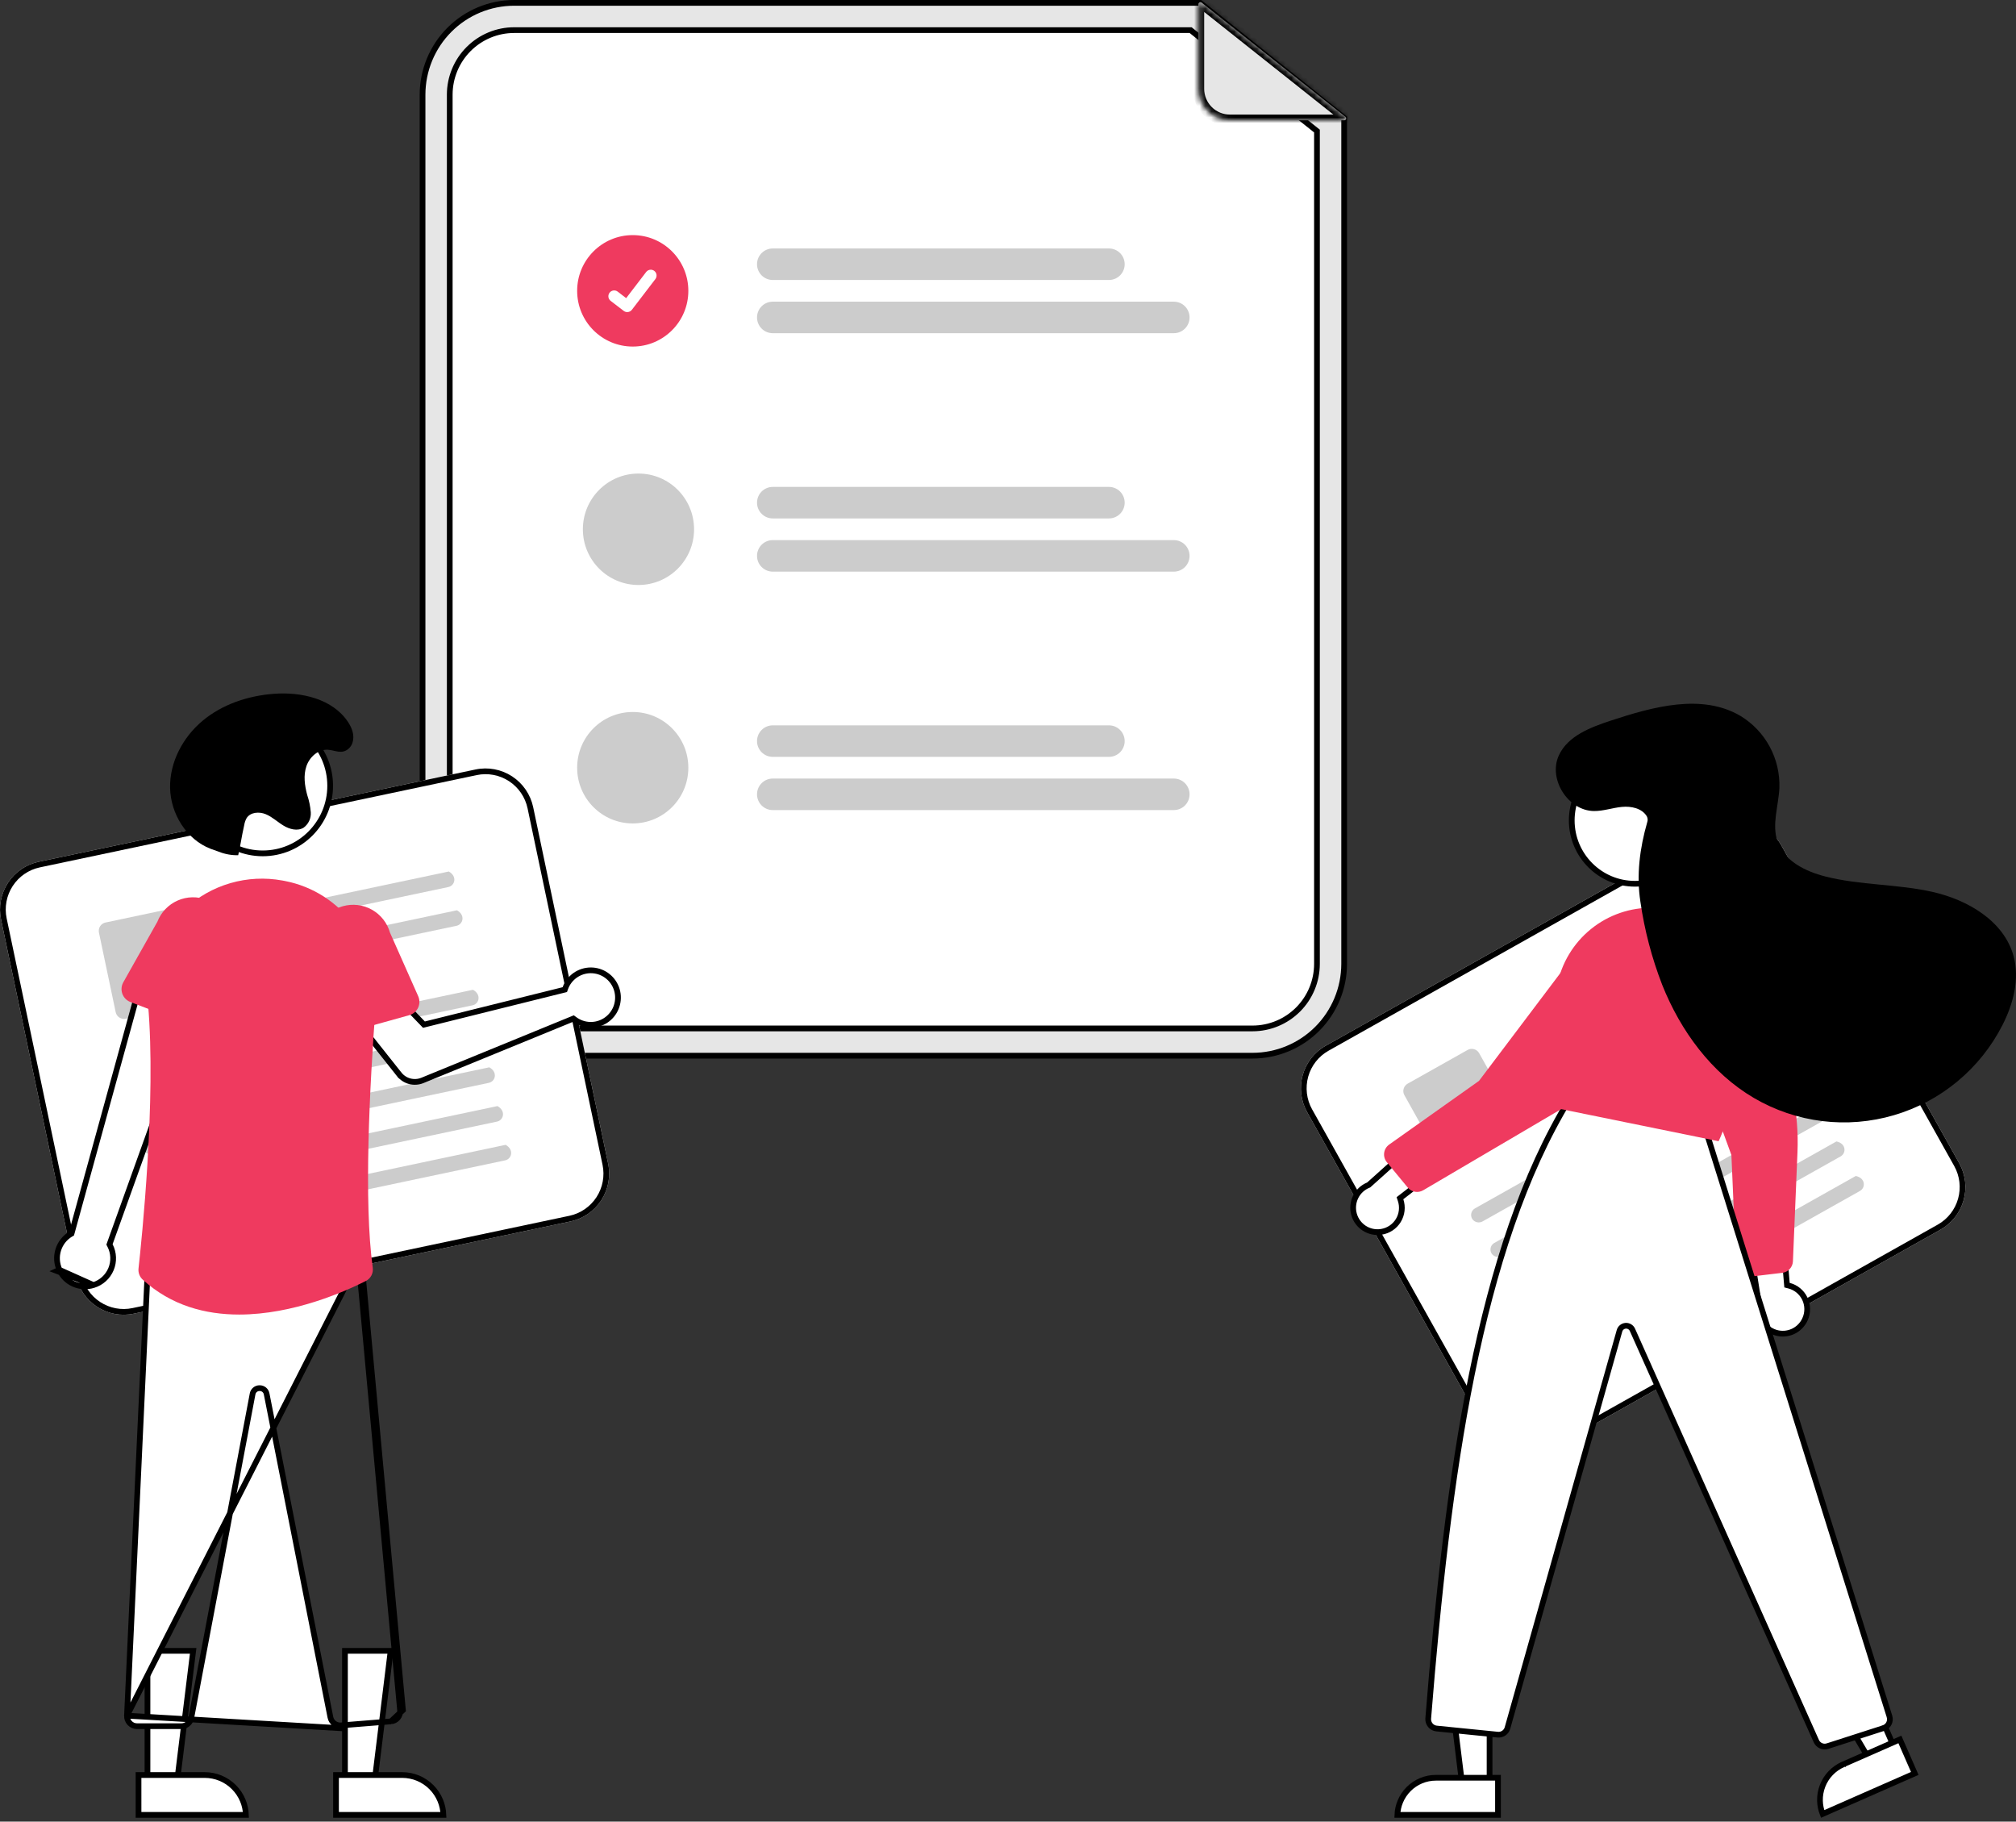 <svg width="352" height="318" viewBox="0 0 352 318" fill="none" xmlns="http://www.w3.org/2000/svg">
<rect x="0" y="0" width="352" height="318" fill="#333333" stroke="none"/>
<g clip-path="url(#clip0)">
<path d="M218.703 184.291H89.77C85.531 184.286 81.466 182.596 78.468 179.592C75.47 176.587 73.783 172.514 73.778 168.264V16.526C73.783 12.277 75.47 8.203 78.468 5.199C81.466 2.195 85.531 0.505 89.77 0.5H209.546L234.695 20.587V168.264C234.69 172.513 233.004 176.587 230.005 179.592C227.007 182.596 222.942 184.286 218.703 184.291Z" fill="#E6E6E6" stroke="black"/>
<path d="M81.823 8.561C83.931 6.449 86.789 5.261 89.77 5.258H207.886L229.947 22.879V168.264C229.944 171.252 228.758 174.117 226.65 176.229C224.542 178.342 221.684 179.53 218.703 179.533H89.77C86.79 179.53 83.931 178.342 81.823 176.229C79.715 174.117 78.529 171.252 78.526 168.264V16.526C78.529 13.538 79.715 10.674 81.823 8.561Z" fill="white" stroke="black"/>
<path d="M193.626 48.879H134.924C134.564 48.879 134.207 48.808 133.874 48.669C133.54 48.531 133.238 48.328 132.983 48.073C132.728 47.817 132.525 47.514 132.387 47.18C132.249 46.846 132.178 46.488 132.178 46.127C132.178 45.766 132.249 45.408 132.387 45.074C132.525 44.74 132.728 44.437 132.983 44.181C133.238 43.925 133.54 43.723 133.874 43.584C134.207 43.446 134.564 43.375 134.924 43.375H193.626C193.987 43.375 194.344 43.446 194.677 43.584C195.01 43.723 195.313 43.925 195.568 44.181C195.823 44.437 196.025 44.74 196.163 45.074C196.301 45.408 196.372 45.766 196.372 46.127C196.372 46.488 196.301 46.846 196.163 47.18C196.025 47.514 195.823 47.817 195.568 48.073C195.313 48.328 195.01 48.531 194.677 48.669C194.344 48.808 193.987 48.879 193.626 48.879Z" fill="#CCCCCC"/>
<path d="M204.955 58.167H134.924C134.196 58.167 133.498 57.877 132.983 57.361C132.468 56.845 132.178 56.145 132.178 55.415C132.178 54.685 132.468 53.985 132.983 53.469C133.498 52.953 134.196 52.663 134.924 52.663H204.955C205.683 52.663 206.381 52.953 206.896 53.469C207.412 53.985 207.701 54.685 207.701 55.415C207.701 56.145 207.412 56.845 206.896 57.361C206.381 57.877 205.683 58.167 204.955 58.167Z" fill="#CCCCCC"/>
<path d="M193.626 90.503H134.924C134.196 90.503 133.498 90.213 132.983 89.697C132.468 89.181 132.178 88.481 132.178 87.751C132.178 87.021 132.468 86.321 132.983 85.805C133.498 85.289 134.196 84.999 134.924 84.999H193.626C194.355 84.999 195.053 85.289 195.568 85.805C196.083 86.321 196.372 87.021 196.372 87.751C196.372 88.481 196.083 89.181 195.568 89.697C195.053 90.213 194.355 90.503 193.626 90.503Z" fill="#CCCCCC"/>
<path d="M204.955 99.791H134.924C134.196 99.791 133.498 99.501 132.983 98.985C132.468 98.469 132.178 97.769 132.178 97.039C132.178 96.309 132.468 95.609 132.983 95.093C133.498 94.577 134.196 94.287 134.924 94.287H204.955C205.683 94.287 206.381 94.577 206.896 95.093C207.412 95.609 207.701 96.309 207.701 97.039C207.701 97.769 207.412 98.469 206.896 98.985C206.381 99.501 205.683 99.791 204.955 99.791Z" fill="#CCCCCC"/>
<path d="M193.626 132.128H134.924C134.196 132.128 133.498 131.838 132.983 131.321C132.468 130.805 132.178 130.105 132.178 129.376C132.178 128.646 132.468 127.946 132.983 127.43C133.498 126.913 134.196 126.623 134.924 126.623H193.626C194.355 126.623 195.053 126.913 195.568 127.43C196.083 127.946 196.372 128.646 196.372 129.376C196.372 130.105 196.083 130.805 195.568 131.321C195.053 131.838 194.355 132.128 193.626 132.128Z" fill="#CCCCCC"/>
<path d="M204.955 141.416H134.924C134.196 141.416 133.498 141.126 132.983 140.61C132.468 140.093 132.178 139.393 132.178 138.664C132.178 137.934 132.468 137.234 132.983 136.718C133.498 136.202 134.196 135.912 134.924 135.912H204.955C205.683 135.912 206.381 136.202 206.896 136.718C207.412 137.234 207.701 137.934 207.701 138.664C207.701 139.393 207.412 140.093 206.896 140.61C206.381 141.126 205.683 141.416 204.955 141.416Z" fill="#CCCCCC"/>
<path d="M110.48 60.498C115.84 60.498 120.186 56.143 120.186 50.771C120.186 45.399 115.84 41.044 110.48 41.044C105.119 41.044 100.773 45.399 100.773 50.771C100.773 56.143 105.119 60.498 110.48 60.498Z" fill="#EF3A5F"/>
<path d="M109.518 54.481C109.299 54.482 109.087 54.411 108.912 54.28L108.901 54.272L106.62 52.523C106.407 52.359 106.267 52.117 106.232 51.85C106.197 51.583 106.269 51.313 106.433 51.099C106.596 50.886 106.838 50.746 107.104 50.71C107.371 50.675 107.64 50.747 107.853 50.911L109.331 52.046L112.823 47.481C112.904 47.376 113.004 47.287 113.12 47.22C113.235 47.153 113.362 47.11 113.494 47.093C113.626 47.075 113.76 47.084 113.889 47.118C114.017 47.153 114.138 47.212 114.243 47.293L114.244 47.294L114.222 47.324L114.244 47.294C114.457 47.458 114.597 47.7 114.632 47.967C114.667 48.234 114.595 48.504 114.432 48.718L110.325 54.084C110.23 54.208 110.108 54.308 109.968 54.377C109.828 54.445 109.674 54.481 109.518 54.48L109.518 54.481Z" fill="white"/>
<path d="M111.479 102.122C116.84 102.122 121.186 97.767 121.186 92.395C121.186 87.023 116.84 82.668 111.479 82.668C106.118 82.668 101.772 87.023 101.772 92.395C101.772 97.767 106.118 102.122 111.479 102.122Z" fill="#CCCCCC"/>
<path d="M110.48 143.746C115.84 143.746 120.186 139.392 120.186 134.02C120.186 128.648 115.84 124.293 110.48 124.293C105.119 124.293 100.773 128.648 100.773 134.02C100.773 139.392 105.119 143.746 110.48 143.746Z" fill="#CCCCCC"/>
<mask id="path-13-inside-1" fill="white">
<path d="M234.699 21.001H214.745C213.288 21.001 211.891 20.421 210.861 19.389C209.831 18.357 209.252 16.957 209.252 15.497V0.729C209.252 0.664 209.271 0.6 209.305 0.546C209.339 0.491 209.388 0.447 209.446 0.419C209.504 0.391 209.569 0.379 209.633 0.387C209.697 0.394 209.758 0.419 209.809 0.459L234.912 20.388C234.968 20.432 235.009 20.493 235.029 20.561C235.049 20.63 235.047 20.703 235.023 20.77C235 20.838 234.956 20.896 234.898 20.938C234.84 20.979 234.771 21.001 234.699 21.001Z"/>
</mask>
<path d="M234.699 21.001H214.745C213.288 21.001 211.891 20.421 210.861 19.389C209.831 18.357 209.252 16.957 209.252 15.497V0.729C209.252 0.664 209.271 0.6 209.305 0.546C209.339 0.491 209.388 0.447 209.446 0.419C209.504 0.391 209.569 0.379 209.633 0.387C209.697 0.394 209.758 0.419 209.809 0.459L234.912 20.388C234.968 20.432 235.009 20.493 235.029 20.561C235.049 20.63 235.047 20.703 235.023 20.77C235 20.838 234.956 20.896 234.898 20.938C234.84 20.979 234.771 21.001 234.699 21.001Z" fill="#E6E6E6"/>
<path d="M234.699 21.001L234.699 20.001H234.699V21.001ZM214.745 21.001V22.001V21.001ZM209.252 0.729H210.252V0.728L209.252 0.729ZM209.809 0.459L210.431 -0.324L210.431 -0.324L209.809 0.459ZM234.912 20.388L234.291 21.171L234.291 21.171L234.912 20.388ZM234.699 20.001H214.745V22.001H234.699V20.001ZM214.745 20.001C213.554 20.001 212.412 19.527 211.569 18.683L210.153 20.096C211.371 21.316 213.022 22.001 214.745 22.001V20.001ZM211.569 18.683C210.726 17.838 210.252 16.692 210.252 15.497H208.252C208.252 17.221 208.936 18.876 210.153 20.096L211.569 18.683ZM210.252 15.497V0.729H208.252V15.497H210.252ZM210.252 0.728C210.252 0.851 210.218 0.972 210.153 1.076L208.457 0.015C208.323 0.229 208.252 0.476 208.252 0.729L210.252 0.728ZM210.153 1.076C210.087 1.181 209.994 1.265 209.882 1.319L209.01 -0.481C208.783 -0.371 208.591 -0.199 208.457 0.015L210.153 1.076ZM209.882 1.319C209.771 1.373 209.647 1.394 209.524 1.381L209.743 -0.607C209.492 -0.635 209.238 -0.591 209.01 -0.481L209.882 1.319ZM209.524 1.381C209.4 1.367 209.284 1.319 209.187 1.242L210.431 -0.324C210.233 -0.481 209.994 -0.58 209.743 -0.607L209.524 1.381ZM209.187 1.242L234.291 21.171L235.534 19.604L210.431 -0.324L209.187 1.242ZM234.291 21.171C234.184 21.086 234.106 20.97 234.069 20.84L235.989 20.282C235.912 20.015 235.753 19.778 235.534 19.604L234.291 21.171ZM234.069 20.84C234.031 20.709 234.034 20.57 234.079 20.442L235.968 21.099C236.06 20.835 236.067 20.55 235.989 20.282L234.069 20.84ZM234.079 20.442C234.123 20.314 234.207 20.202 234.318 20.123L235.478 21.752C235.706 21.59 235.877 21.362 235.968 21.099L234.079 20.442ZM234.318 20.123C234.429 20.044 234.562 20.001 234.699 20.001L234.699 22.001C234.979 22.001 235.251 21.914 235.478 21.752L234.318 20.123Z" fill="black" mask="url(#path-13-inside-1)"/>
<path d="M99.623 213.221L23.339 229.334C21.135 229.797 18.837 229.365 16.95 228.133C15.063 226.9 13.741 224.968 13.274 222.76L0.184 160.527C-0.278 158.318 0.153 156.015 1.383 154.125C2.613 152.234 4.541 150.909 6.745 150.441L83.028 134.328C85.233 133.865 87.531 134.297 89.418 135.53C91.304 136.762 92.626 138.694 93.094 140.903L106.184 203.135C106.646 205.344 106.214 207.647 104.985 209.538C103.755 211.429 101.826 212.753 99.623 213.221Z" fill="white"/>
<path d="M99.623 213.221L23.339 229.334C21.135 229.797 18.837 229.365 16.95 228.133C15.063 226.9 13.741 224.968 13.274 222.76L0.184 160.527C-0.278 158.318 0.153 156.015 1.383 154.125C2.613 152.234 4.541 150.909 6.745 150.441L83.028 134.328C85.233 133.865 87.531 134.297 89.418 135.53C91.304 136.762 92.626 138.694 93.094 140.903L106.184 203.135C106.646 205.344 106.214 207.647 104.985 209.538C103.755 211.429 101.826 212.753 99.623 213.221ZM6.951 151.421C5.007 151.834 3.305 153.003 2.22 154.671C1.135 156.34 0.754 158.371 1.162 160.321L14.252 222.553C14.664 224.501 15.831 226.206 17.495 227.294C19.16 228.381 21.188 228.763 23.133 228.354L99.417 212.241C101.361 211.828 103.062 210.659 104.148 208.991C105.233 207.323 105.613 205.291 105.206 203.342L92.115 141.109C91.703 139.161 90.537 137.456 88.872 136.368C87.207 135.281 85.18 134.9 83.234 135.308L6.951 151.421Z" fill="black"/>
<path d="M78.288 154.848L39.789 162.98C39.452 163.058 39.098 163.006 38.798 162.832C38.499 162.659 38.276 162.378 38.175 162.047C38.129 161.874 38.118 161.694 38.144 161.517C38.17 161.339 38.231 161.169 38.325 161.017C38.418 160.864 38.542 160.733 38.688 160.63C38.834 160.526 38.999 160.454 39.174 160.417L78.364 152.14C79.894 153.004 79.41 154.611 78.288 154.848L78.288 154.848Z" fill="#CCCCCC"/>
<path d="M79.712 161.615L41.212 169.747C40.875 169.826 40.521 169.773 40.222 169.6C39.922 169.426 39.699 169.146 39.598 168.814C39.552 168.641 39.542 168.461 39.567 168.284C39.593 168.107 39.655 167.937 39.748 167.784C39.842 167.632 39.965 167.5 40.111 167.397C40.257 167.294 40.422 167.221 40.597 167.185L79.787 158.907C81.317 159.771 80.834 161.378 79.711 161.615L79.712 161.615Z" fill="#CCCCCC"/>
<path d="M33.7 175.358L21.951 177.84C21.567 177.92 21.167 177.845 20.839 177.631C20.51 177.416 20.28 177.08 20.199 176.695L17.276 162.801C17.196 162.416 17.271 162.016 17.485 161.687C17.699 161.357 18.035 161.127 18.418 161.045L30.168 158.564C30.552 158.483 30.951 158.558 31.28 158.773C31.608 158.987 31.838 159.324 31.92 159.708L34.842 173.602C34.923 173.987 34.848 174.388 34.634 174.717C34.419 175.046 34.084 175.277 33.7 175.358V175.358Z" fill="#CCCCCC"/>
<path d="M82.514 175.495L23.757 187.905C23.42 187.984 23.066 187.931 22.767 187.758C22.467 187.585 22.244 187.304 22.143 186.972C22.097 186.8 22.087 186.619 22.112 186.442C22.138 186.265 22.2 186.095 22.293 185.942C22.387 185.79 22.51 185.658 22.656 185.555C22.802 185.452 22.967 185.38 23.142 185.343L82.59 172.786C84.121 173.65 83.637 175.258 82.514 175.495Z" fill="#CCCCCC"/>
<path d="M83.938 182.264L25.181 194.675C24.844 194.753 24.49 194.7 24.191 194.527C23.891 194.354 23.668 194.073 23.567 193.742C23.521 193.569 23.51 193.388 23.536 193.211C23.562 193.034 23.623 192.864 23.717 192.712C23.81 192.559 23.934 192.427 24.08 192.324C24.226 192.221 24.391 192.149 24.566 192.112L84.014 179.555C85.544 180.419 85.061 182.027 83.938 182.264Z" fill="#CCCCCC"/>
<path d="M85.361 189.029L26.604 201.439C26.267 201.518 25.913 201.465 25.613 201.292C25.314 201.119 25.091 200.838 24.99 200.506C24.944 200.333 24.933 200.153 24.959 199.976C24.985 199.799 25.046 199.629 25.14 199.476C25.233 199.324 25.357 199.192 25.503 199.089C25.649 198.986 25.814 198.914 25.989 198.877L85.437 186.32C86.967 187.184 86.484 188.791 85.361 189.029Z" fill="#CCCCCC"/>
<path d="M86.785 195.797L28.028 208.208C27.691 208.286 27.337 208.234 27.037 208.06C26.738 207.887 26.515 207.606 26.414 207.275C26.368 207.102 26.357 206.922 26.383 206.745C26.409 206.567 26.47 206.397 26.564 206.245C26.657 206.092 26.78 205.961 26.927 205.858C27.073 205.754 27.238 205.682 27.413 205.645L86.861 193.089C88.391 193.953 87.907 195.56 86.785 195.797Z" fill="#CCCCCC"/>
<path d="M88.208 202.562L29.451 214.973C29.114 215.051 28.76 214.999 28.46 214.826C28.16 214.652 27.938 214.372 27.837 214.04C27.791 213.867 27.78 213.687 27.806 213.51C27.831 213.333 27.893 213.163 27.986 213.01C28.08 212.858 28.203 212.726 28.349 212.623C28.495 212.52 28.661 212.447 28.835 212.411L88.284 199.854C89.814 200.718 89.33 202.325 88.208 202.562Z" fill="#CCCCCC"/>
<path d="M98.709 172.506C98.793 172.272 98.895 172.044 99.015 171.826L99.016 171.824C99.487 170.981 100.203 170.302 101.068 169.877C101.933 169.452 102.907 169.301 103.86 169.444C104.813 169.587 105.7 170.017 106.403 170.678C107.106 171.339 107.592 172.198 107.796 173.143C107.999 174.087 107.911 175.071 107.543 175.964C107.175 176.857 106.545 177.617 105.736 178.141C104.927 178.666 103.978 178.932 103.015 178.903C102.052 178.874 101.12 178.552 100.344 177.979L100.118 177.813L99.858 177.919L73.756 188.607C73.056 188.894 72.281 188.945 71.549 188.753C70.817 188.562 70.167 188.137 69.696 187.543L69.304 187.854L69.696 187.543L63.353 179.546L69.945 174.644L73.824 178.665L74.024 178.873L74.305 178.803L98.359 172.822L98.618 172.757L98.709 172.506Z" fill="white" stroke="black"/>
<path d="M16.323 224.333L16.326 224.332C17.006 224.122 17.631 223.765 18.159 223.286C18.686 222.807 19.102 222.217 19.378 221.56C19.654 220.902 19.782 220.191 19.754 219.478C19.726 218.765 19.543 218.067 19.216 217.433L19.117 217.24L19.19 217.035L35.544 171.487L25.08 169.628L12.544 215.152L12.491 215.344L12.32 215.447C11.293 216.067 10.529 217.043 10.172 218.191C9.815 219.339 9.89 220.577 10.384 221.673M16.323 224.333L10.384 221.673M16.323 224.333C15.18 224.695 13.944 224.624 12.849 224.134C11.755 223.644 10.877 222.768 10.384 221.673M16.323 224.333L9.928 221.878L10.384 221.673" fill="white" stroke="black"/>
<path d="M34.112 179.282L22.762 174.917C22.439 174.793 22.146 174.6 21.904 174.353C21.663 174.105 21.477 173.808 21.36 173.482C21.242 173.156 21.197 172.808 21.226 172.463C21.255 172.117 21.358 171.782 21.528 171.48L27.482 160.901C28.126 159.249 29.397 157.92 31.017 157.206C32.636 156.491 34.473 156.45 36.123 157.09C37.773 157.73 39.103 159 39.821 160.621C40.538 162.242 40.585 164.082 39.951 165.738L37.324 177.555C37.249 177.894 37.102 178.212 36.893 178.488C36.684 178.764 36.418 178.992 36.113 179.156C35.808 179.32 35.472 179.416 35.126 179.438C34.781 179.46 34.435 179.407 34.112 179.282V179.282Z" fill="#EF3A5F"/>
<path d="M68.208 288.191L65.417 310.872L60.232 310.873L60.231 288.191L68.208 288.191Z" fill="white" stroke="black"/>
<path d="M58.669 316.824L58.669 309.868L70.235 309.868H70.235H70.235C71.179 309.868 72.114 310.054 72.986 310.416C73.858 310.778 74.651 311.309 75.318 311.978C75.986 312.647 76.516 313.441 76.877 314.315C77.207 315.112 77.39 315.962 77.42 316.823L58.669 316.824Z" fill="white" stroke="black"/>
<path d="M33.726 288.191L30.934 310.872L25.75 310.873L25.749 288.191L33.726 288.191Z" fill="white" stroke="black"/>
<path d="M24.187 316.824L24.186 309.868L35.752 309.868H35.752H35.753C36.697 309.868 37.631 310.054 38.504 310.416C39.376 310.778 40.168 311.309 40.836 311.978C41.504 312.647 42.033 313.441 42.395 314.315C42.724 315.112 42.908 315.962 42.938 316.823L24.187 316.824Z" fill="white" stroke="black"/>
<path d="M22.172 299.504L22.172 299.504C22.161 299.741 22.198 299.978 22.281 300.201C22.364 300.423 22.491 300.626 22.654 300.798C22.817 300.97 23.014 301.106 23.231 301.2C23.449 301.293 23.683 301.341 23.919 301.341H31.672C32.077 301.34 32.469 301.199 32.782 300.941C33.095 300.684 33.309 300.326 33.388 299.928C33.388 299.927 33.389 299.926 33.389 299.926L44.102 243.35C44.102 243.349 44.102 243.347 44.103 243.345C44.153 243.057 44.304 242.796 44.53 242.609C44.754 242.423 45.037 242.323 45.328 242.327C45.618 242.322 45.901 242.421 46.126 242.604C46.352 242.789 46.504 243.048 46.556 243.335C46.556 243.337 46.557 243.339 46.557 243.341L57.694 299.805C57.694 299.805 57.694 299.806 57.694 299.807C57.781 300.225 58.017 300.598 58.357 300.854C58.699 301.111 59.121 301.234 59.547 301.201L59.547 301.2M22.172 299.504L59.587 301.699L59.547 301.2M22.172 299.504L25.834 220.677L62.573 219.717M22.172 299.504L63.028 219.205M59.547 301.2L68.255 300.503L59.547 301.2ZM62.573 219.717L69.857 298.588L69.857 298.589C69.879 298.82 69.855 299.054 69.785 299.276C69.716 299.498 69.604 299.704 69.455 299.882C69.306 300.06 69.123 300.207 68.917 300.313C68.711 300.42 68.486 300.484 68.255 300.503L70.355 298.542L63.028 219.205M62.573 219.717L63.041 219.705L63.028 219.205M62.573 219.717L62.53 219.251L63.028 219.205" fill="white" stroke="black"/>
<path d="M57.649 137.173C57.649 143.691 52.377 148.973 45.875 148.973C39.373 148.973 34.101 143.691 34.101 137.173C34.101 130.655 39.373 125.373 45.875 125.373C52.377 125.373 57.649 130.655 57.649 137.173Z" fill="white" stroke="black"/>
<path d="M41.759 229.482C35.909 229.482 29.9 227.941 24.919 223.385C24.654 223.144 24.449 222.844 24.321 222.509C24.194 222.174 24.147 221.814 24.184 221.457C24.718 216.656 27.304 191.87 25.847 175.313C25.563 172.22 26 169.103 27.124 166.209C28.247 163.314 30.027 160.721 32.322 158.634C34.577 156.552 37.284 155.023 40.229 154.168C43.175 153.313 46.278 153.156 49.294 153.709H49.294C49.447 153.737 49.6 153.766 49.753 153.795C59.58 155.701 66.407 164.814 65.635 174.994C64.507 189.847 63.497 209.938 65.084 221.3C65.149 221.765 65.068 222.239 64.852 222.656C64.636 223.072 64.295 223.41 63.877 223.623C60.266 225.451 51.22 229.482 41.759 229.482Z" fill="#EF3A5F"/>
<path d="M57.776 180.168C57.487 179.976 57.244 179.724 57.062 179.429C56.88 179.134 56.764 178.803 56.721 178.459L55.226 166.445C54.751 164.737 54.972 162.909 55.84 161.364C56.708 159.818 58.151 158.68 59.855 158.2C61.559 157.719 63.383 157.935 64.928 158.801C66.473 159.666 67.612 161.11 68.096 162.816L73.022 173.914C73.162 174.23 73.233 174.574 73.23 174.92C73.226 175.267 73.147 175.609 73 175.922C72.852 176.236 72.639 176.514 72.375 176.737C72.11 176.961 71.801 177.125 71.468 177.218L59.755 180.484C59.422 180.577 59.073 180.597 58.731 180.542C58.389 180.488 58.063 180.36 57.776 180.168Z" fill="#EF3A5F"/>
<path d="M41.59 149.299C40.428 149.321 39.274 149.111 38.193 148.683C37.718 148.5 37.224 148.349 36.75 148.165C32.559 146.542 29.798 142.069 29.699 137.568C29.6 133.067 31.926 128.698 35.38 125.818C38.835 122.939 43.309 121.461 47.789 121.119C52.615 120.751 58.049 121.977 60.745 126.004C61.463 127.076 61.965 128.377 61.54 129.671C61.413 130.062 61.185 130.412 60.88 130.687C59.676 131.761 58.475 130.953 57.248 130.882C55.56 130.784 54.045 132.153 53.5 133.756C52.955 135.36 53.195 137.125 53.635 138.76C53.97 139.744 54.181 140.766 54.264 141.803C54.299 142.323 54.202 142.843 53.98 143.314C53.759 143.786 53.421 144.192 52.999 144.496C51.944 145.135 50.56 144.765 49.505 144.128C48.45 143.49 47.538 142.603 46.398 142.134C45.259 141.665 43.728 141.769 43.064 142.81C42.853 143.188 42.711 143.601 42.643 144.029C42.048 146.744 42.185 146.584 41.59 149.299V149.299Z" fill="black"/>
<path d="M338.832 214.652L270.838 252.871C268.872 253.973 266.551 254.249 264.382 253.637C262.214 253.026 260.376 251.578 259.272 249.611L228.223 194.141C227.123 192.171 226.848 189.845 227.458 187.672C228.068 185.499 229.513 183.658 231.476 182.551L299.47 144.332C301.436 143.23 303.757 142.955 305.926 143.566C308.094 144.177 309.932 145.625 311.036 147.593L342.085 203.062C343.185 205.032 343.46 207.359 342.85 209.531C342.24 211.704 340.795 213.546 338.832 214.652Z" fill="white"/>
<path d="M338.832 214.652L270.838 252.871C268.872 253.973 266.551 254.249 264.382 253.637C262.214 253.026 260.376 251.578 259.272 249.611L228.223 194.141C227.123 192.171 226.848 189.845 227.458 187.672C228.068 185.499 229.513 183.658 231.476 182.551L299.47 144.332C301.436 143.23 303.757 142.955 305.926 143.566C308.094 144.177 309.932 145.625 311.036 147.593L342.085 203.062C343.185 205.032 343.46 207.359 342.85 209.531C342.24 211.704 340.795 213.546 338.832 214.652ZM231.965 183.425C230.233 184.401 228.958 186.026 228.42 187.943C227.882 189.86 228.124 191.913 229.095 193.651L260.144 249.121C261.118 250.857 262.74 252.134 264.653 252.674C266.566 253.213 268.614 252.97 270.349 251.997L338.343 213.779C340.075 212.802 341.35 211.177 341.888 209.26C342.426 207.343 342.184 205.29 341.213 203.552L310.164 148.083C309.19 146.347 307.568 145.069 305.655 144.53C303.742 143.99 301.694 144.234 299.959 145.206L231.965 183.425Z" fill="black"/>
<path d="M301.066 165.334L266.75 184.623C266.452 184.798 266.099 184.854 265.761 184.778C265.424 184.703 265.127 184.502 264.932 184.215C264.836 184.064 264.773 183.895 264.744 183.718C264.716 183.542 264.724 183.361 264.768 183.188C264.812 183.014 264.89 182.851 264.999 182.709C265.107 182.567 265.244 182.449 265.399 182.361L300.33 162.727C302.048 163.093 302.066 164.772 301.065 165.334L301.066 165.334Z" fill="#CCCCCC"/>
<path d="M304.442 171.366L270.127 190.654C269.828 190.83 269.475 190.886 269.137 190.81C268.8 190.735 268.503 190.533 268.308 190.247C268.213 190.096 268.149 189.927 268.121 189.75C268.092 189.574 268.1 189.393 268.144 189.219C268.188 189.046 268.266 188.883 268.375 188.741C268.483 188.599 268.62 188.481 268.775 188.393L303.707 168.758C305.425 169.125 305.442 170.804 304.442 171.366L304.442 171.366Z" fill="#CCCCCC"/>
<path d="M264.631 198.258L254.158 204.145C253.816 204.337 253.412 204.385 253.034 204.278C252.657 204.172 252.337 203.92 252.145 203.578L245.213 191.193C245.021 190.85 244.973 190.445 245.079 190.067C245.186 189.689 245.437 189.368 245.779 189.176L256.252 183.289C256.594 183.097 256.998 183.049 257.375 183.156C257.753 183.262 258.073 183.514 258.265 183.856L265.197 196.241C265.389 196.584 265.436 196.989 265.33 197.367C265.224 197.745 264.973 198.066 264.631 198.258L264.631 198.258Z" fill="#CCCCCC"/>
<path d="M311.255 183.772L258.883 213.21C258.585 213.385 258.232 213.441 257.894 213.366C257.557 213.29 257.26 213.089 257.065 212.803C256.969 212.652 256.906 212.482 256.877 212.306C256.849 212.129 256.857 211.948 256.901 211.775C256.945 211.601 257.023 211.439 257.132 211.297C257.24 211.154 257.377 211.036 257.532 210.948L310.52 181.164C312.238 181.531 312.256 183.21 311.255 183.772Z" fill="#CCCCCC"/>
<path d="M314.633 189.806L262.261 219.243C261.963 219.419 261.609 219.475 261.272 219.399C260.934 219.323 260.638 219.122 260.443 218.836C260.347 218.685 260.283 218.516 260.255 218.339C260.227 218.163 260.235 217.982 260.278 217.808C260.322 217.635 260.401 217.472 260.509 217.33C260.618 217.188 260.754 217.07 260.91 216.982L313.898 187.198C315.616 187.564 315.633 189.243 314.633 189.806V189.806Z" fill="#CCCCCC"/>
<path d="M318.008 195.835L265.636 225.273C265.338 225.449 264.984 225.504 264.647 225.429C264.309 225.353 264.013 225.152 263.818 224.866C263.722 224.715 263.658 224.546 263.63 224.369C263.602 224.192 263.61 224.012 263.653 223.838C263.697 223.665 263.776 223.502 263.884 223.36C263.993 223.218 264.129 223.099 264.285 223.012L317.273 193.228C318.991 193.594 319.008 195.273 318.008 195.835Z" fill="#CCCCCC"/>
<path d="M321.385 201.868L269.013 231.306C268.715 231.482 268.361 231.537 268.024 231.462C267.686 231.386 267.39 231.185 267.195 230.899C267.099 230.748 267.035 230.579 267.007 230.402C266.979 230.225 266.987 230.045 267.03 229.871C267.074 229.698 267.153 229.535 267.261 229.393C267.37 229.251 267.506 229.132 267.662 229.045L320.65 199.261C322.368 199.627 322.385 201.306 321.385 201.868H321.385Z" fill="#CCCCCC"/>
<path d="M324.76 207.898L272.388 237.336C272.09 237.512 271.737 237.567 271.399 237.492C271.061 237.416 270.765 237.215 270.57 236.929C270.474 236.778 270.411 236.609 270.382 236.432C270.354 236.255 270.362 236.075 270.406 235.901C270.449 235.728 270.528 235.565 270.637 235.423C270.745 235.281 270.881 235.162 271.037 235.075L324.025 205.291C325.743 205.657 325.761 207.336 324.76 207.898V207.898Z" fill="#CCCCCC"/>
<path d="M315.167 230.289L315.166 230.292C314.743 231.245 313.985 232.009 313.037 232.439C312.09 232.869 311.018 232.936 310.024 232.627C309.031 232.318 308.185 231.654 307.647 230.761C307.109 229.869 306.916 228.809 307.105 227.783L307.121 227.699L307.107 227.614L304.751 212.814L310.641 208.158L311.986 223.995L312.017 224.349L312.361 224.437C312.96 224.589 313.517 224.872 313.995 225.264C314.473 225.656 314.86 226.148 315.127 226.706C315.395 227.264 315.537 227.874 315.544 228.493C315.551 229.112 315.423 229.725 315.167 230.289Z" fill="white" stroke="black"/>
<path d="M311.19 222.197L305.501 222.877C305.212 222.911 304.919 222.885 304.641 222.801C304.362 222.717 304.104 222.576 303.882 222.387C303.66 222.198 303.48 221.965 303.352 221.703C303.224 221.441 303.151 221.156 303.139 220.864L302.309 201.633L291.526 172.114C291.094 171.198 290.897 170.188 290.953 169.176C291.009 168.165 291.316 167.183 291.847 166.321C292.111 165.904 292.413 165.513 292.75 165.152C293.414 164.436 294.24 163.891 295.159 163.564C296.078 163.237 297.063 163.138 298.029 163.274C299.023 163.407 299.972 163.776 300.797 164.349C301.621 164.923 302.297 165.686 302.768 166.574L309.8 181.341C312.741 187.517 314.13 194.321 313.845 201.158L313.052 220.182C313.031 220.68 312.836 221.155 312.5 221.522C312.165 221.89 311.711 222.128 311.218 222.193L311.19 222.197Z" fill="#EF3A5F"/>
<path d="M322.206 285.585L330.734 305.055L326.322 306.996L315.397 288.58L322.206 285.585Z" fill="white" stroke="black"/>
<path d="M321.796 308.021L331.725 303.654L334.324 309.587L318.237 316.663C317.947 315.922 317.79 315.135 317.773 314.338C317.754 313.452 317.91 312.572 318.231 311.747C318.552 310.921 319.032 310.168 319.644 309.529C320.255 308.89 320.985 308.379 321.793 308.023C321.794 308.022 321.795 308.022 321.796 308.022C321.796 308.022 321.796 308.021 321.796 308.021L321.796 308.021Z" fill="white" stroke="black"/>
<path d="M260.085 311.229H255.267L252.65 289.965L260.086 289.966L260.085 311.229Z" fill="white" stroke="black"/>
<path d="M243.986 316.823C244.017 316.028 244.189 315.243 244.493 314.507C244.831 313.688 245.327 312.945 245.952 312.319C246.577 311.693 247.319 311.196 248.135 310.857C248.951 310.518 249.826 310.344 250.71 310.344H250.71H250.71H250.71L261.553 310.344L261.553 316.824L243.986 316.823Z" fill="white" stroke="black"/>
<path d="M317.123 303.922L317.123 303.922L317.12 303.914L285.036 232.166C285.035 232.164 285.035 232.163 285.034 232.162C284.935 231.934 284.768 231.742 284.556 231.613C284.342 231.483 284.094 231.422 283.844 231.44C283.595 231.458 283.357 231.553 283.164 231.711C282.972 231.87 282.833 232.084 282.767 232.324C282.767 232.325 282.767 232.326 282.767 232.327L263.218 301.628L263.218 301.628L263.216 301.635C263.117 302.005 262.89 302.328 262.576 302.545C262.261 302.762 261.88 302.859 261.501 302.819L261.498 302.819L250.823 301.749C250.403 301.705 250.016 301.498 249.745 301.172C249.474 300.847 249.34 300.429 249.371 300.006C252.762 257.744 258.1 217.992 273.991 191.955L297.617 196.597L329.914 299.657C329.915 299.658 329.915 299.659 329.915 299.66C330.037 300.067 329.995 300.505 329.798 300.881C329.602 301.258 329.266 301.543 328.863 301.674C328.863 301.675 328.863 301.675 328.863 301.675L319.098 304.82L319.097 304.82C318.715 304.944 318.302 304.921 317.936 304.755C317.571 304.589 317.281 304.292 317.123 303.922Z" fill="white" stroke="black"/>
<path d="M296.511 143.217C296.511 149.328 291.568 154.28 285.472 154.28C279.376 154.28 274.432 149.328 274.432 143.217C274.432 137.106 279.376 132.153 285.472 132.153C291.568 132.153 296.511 137.106 296.511 143.217Z" fill="white" stroke="black"/>
<path d="M272.17 193.538L272.023 193.508L271.988 193.362C270.433 186.784 270.396 179.605 271.878 172.026C272.629 168.152 274.721 164.668 277.784 162.188C280.847 159.707 284.686 158.39 288.623 158.467C292.895 158.554 296.973 160.273 300.022 163.274C303.071 166.274 304.86 170.329 305.024 174.608C305.519 187.644 300.202 198.946 300.148 199.059L300.069 199.224L272.17 193.538Z" fill="#EF3A5F"/>
<path d="M257.277 199.242L244.719 208.954L244.438 209.172L244.551 209.508C244.747 210.096 244.812 210.719 244.742 211.334C244.672 211.949 244.469 212.541 244.146 213.069C243.822 213.597 243.388 214.047 242.873 214.388C242.374 214.718 241.812 214.938 241.222 215.034L241.16 215.043C240.132 215.202 239.081 214.978 238.207 214.413C237.333 213.847 236.696 212.98 236.417 211.975C236.138 210.97 236.236 209.898 236.694 208.961C237.151 208.024 237.935 207.288 238.898 206.892L238.977 206.859L239.041 206.802L250.179 196.802L257.277 199.242Z" fill="white" stroke="black"/>
<path d="M248.496 207.785C248.063 208.042 247.553 208.134 247.058 208.047C246.563 207.959 246.116 207.697 245.796 207.308L242.145 202.884C241.96 202.66 241.822 202.399 241.742 202.119C241.662 201.838 241.64 201.544 241.679 201.255C241.717 200.966 241.814 200.688 241.965 200.438C242.116 200.189 242.316 199.973 242.554 199.804L258.237 188.69L277.16 163.618C277.694 162.758 278.435 162.045 279.314 161.544C280.193 161.044 281.183 160.771 282.193 160.751C282.686 160.748 283.178 160.791 283.662 160.879C284.623 161.05 285.527 161.452 286.3 162.049C287.072 162.646 287.688 163.421 288.097 164.309C288.524 165.219 288.729 166.218 288.694 167.223C288.659 168.228 288.385 169.21 287.895 170.088L273.884 192.827L273.853 192.877L248.496 207.785Z" fill="#EF3A5F"/>
<path d="M287.535 142.499C286.685 141.097 284.808 140.701 283.179 140.861C281.549 141.021 279.964 141.595 278.327 141.582C273.781 141.547 270.272 135.995 272.183 131.861C273.751 128.471 277.666 126.983 281.207 125.814C288.632 123.365 297.162 121.011 303.9 124.983C306.047 126.286 307.808 128.14 309.001 130.353C310.194 132.567 310.776 135.059 310.686 137.573C310.534 140.699 309.34 143.909 310.35 146.871C311.516 150.287 315.211 152.12 318.704 153.006C324.826 154.56 331.281 154.31 337.441 155.704C343.602 157.098 349.914 160.799 351.575 166.906C352.666 170.916 351.527 175.234 349.643 178.937C347.72 182.715 345.047 186.06 341.789 188.767C338.531 191.474 334.756 193.486 330.694 194.679C326.633 195.873 322.371 196.223 318.17 195.709C313.969 195.195 309.917 193.826 306.262 191.688C298.815 187.33 293.438 179.965 290.232 171.942C288.415 167.262 287.135 162.389 286.419 157.419C285.701 152.766 286.31 148.064 287.61 143.54C287.672 143.371 287.697 143.191 287.684 143.012C287.671 142.832 287.62 142.658 287.535 142.499Z" fill="black"/>
</g>
<defs>
<clipPath id="clip0">
<rect width="352" height="318" fill="white"/>
</clipPath>
</defs>
</svg>
